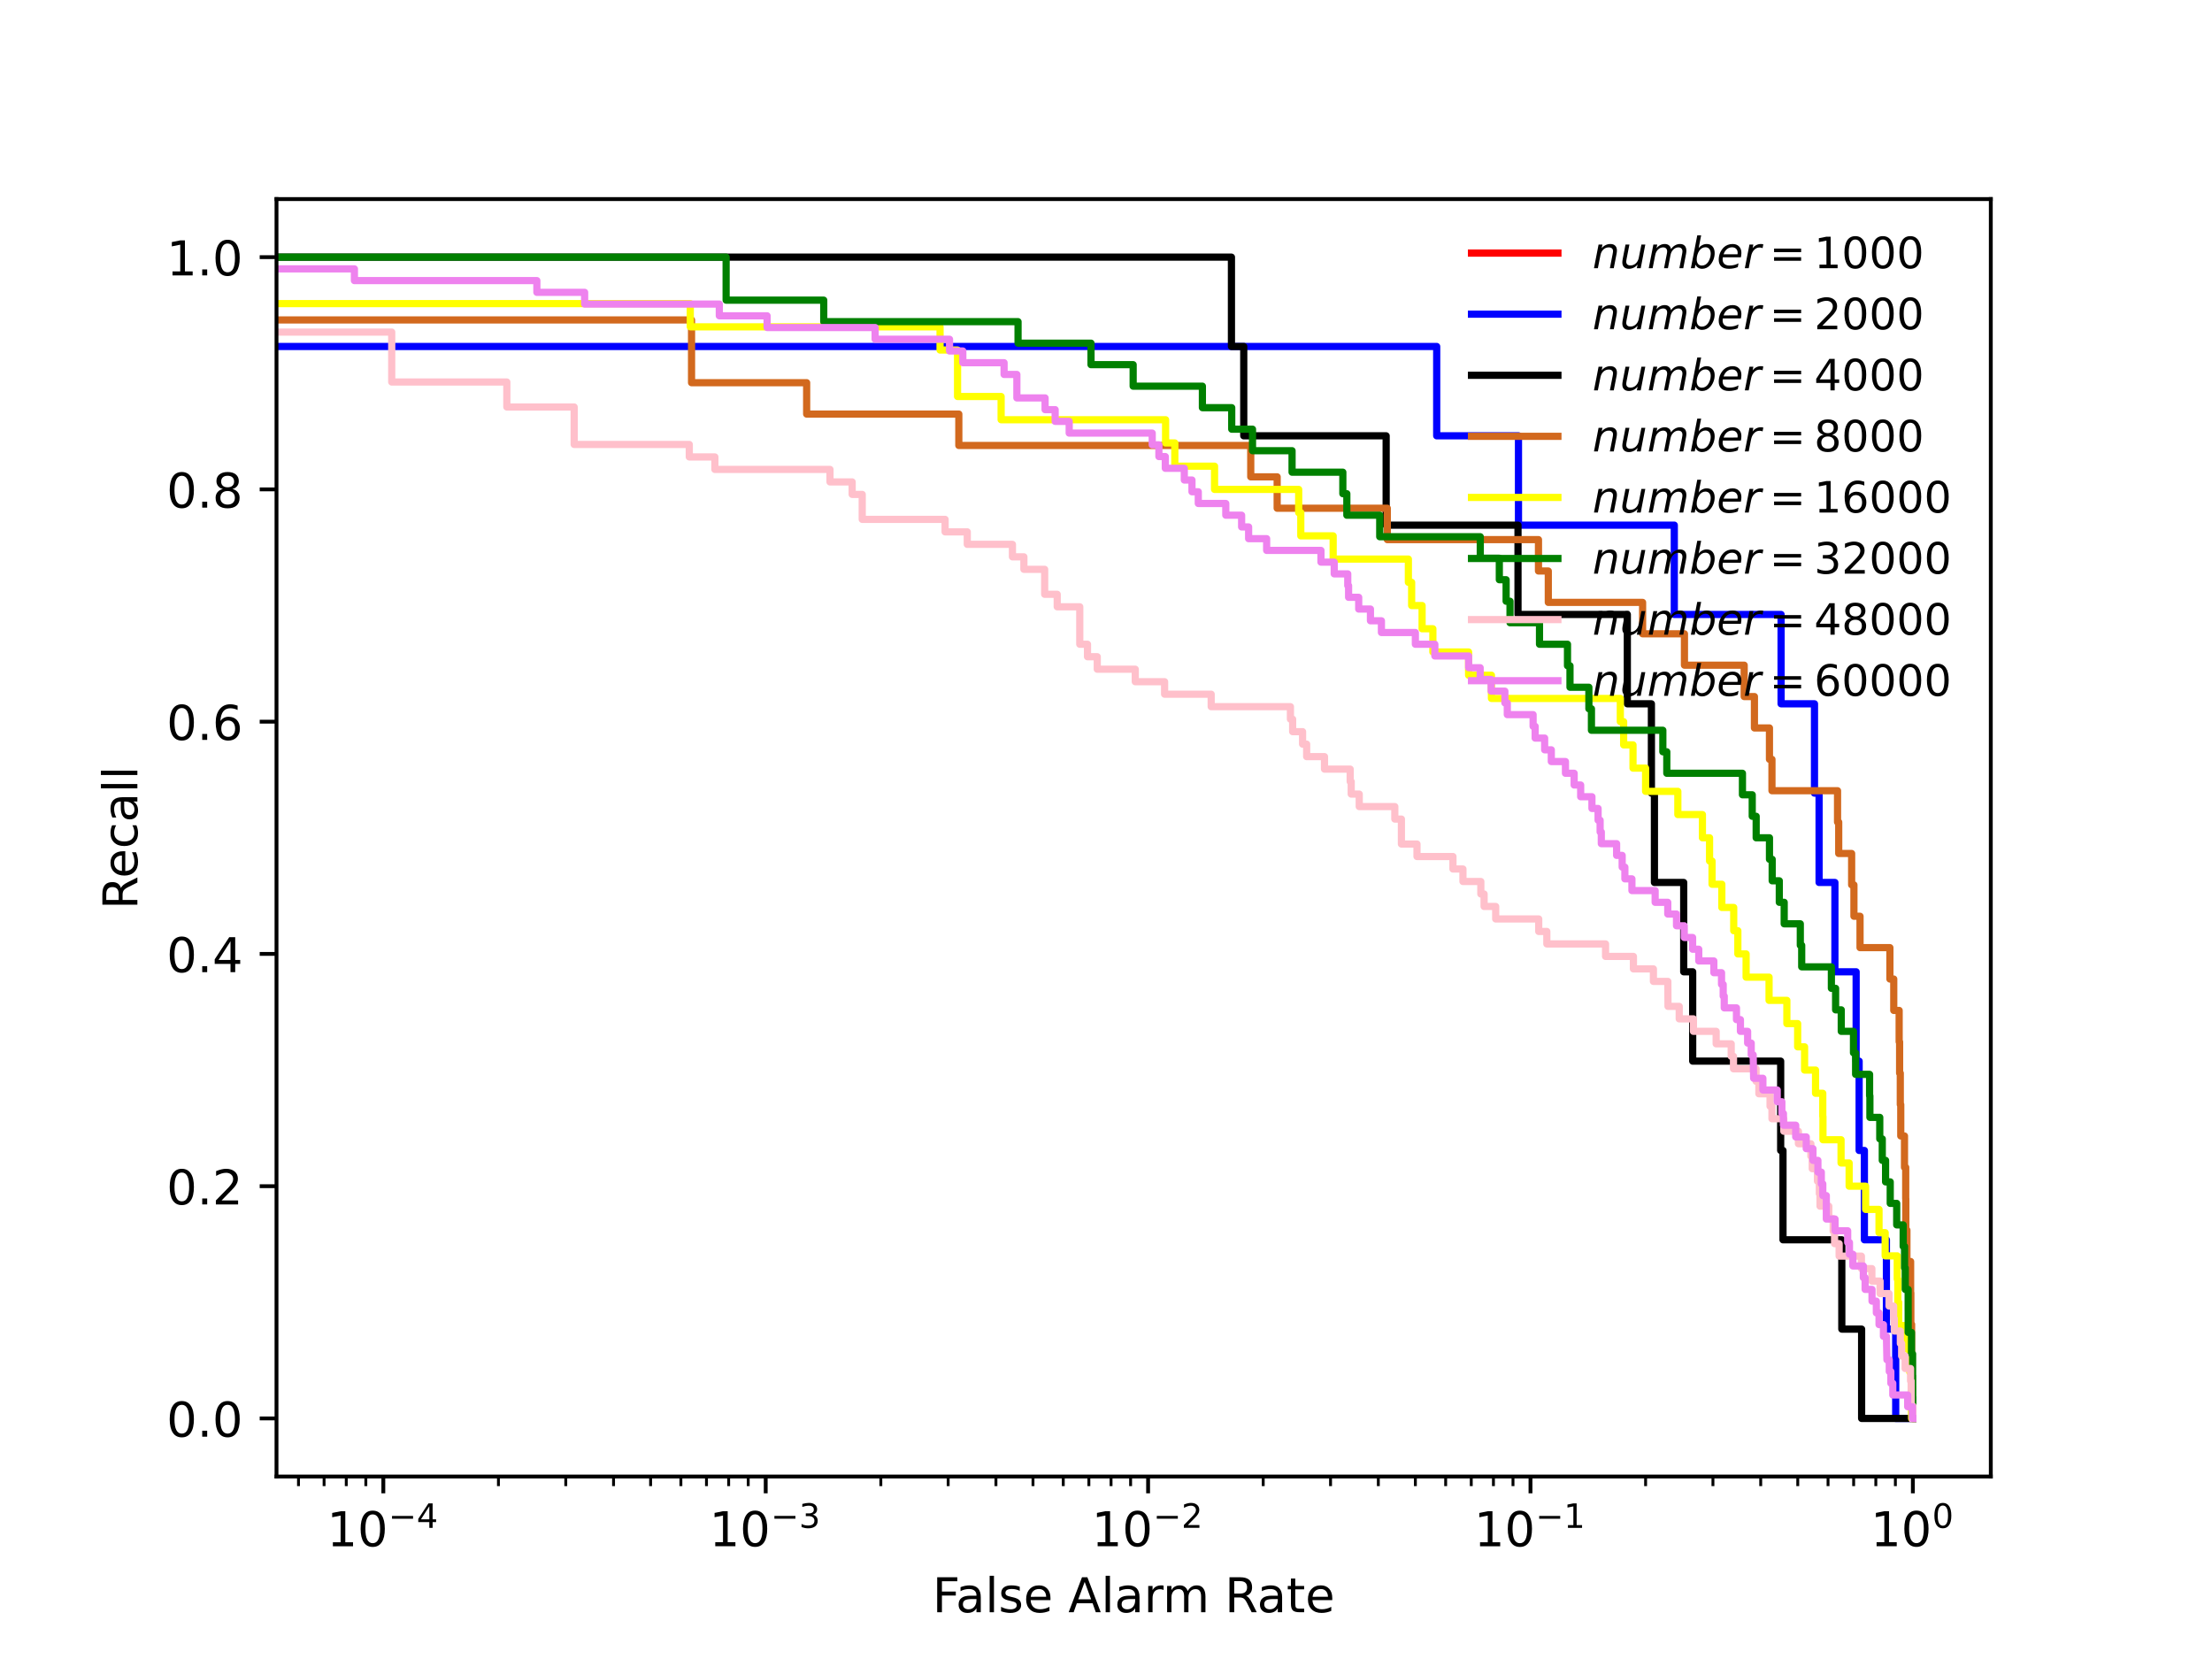 <?xml version="1.0" encoding="utf-8" standalone="no"?>
<!DOCTYPE svg PUBLIC "-//W3C//DTD SVG 1.1//EN"
  "http://www.w3.org/Graphics/SVG/1.1/DTD/svg11.dtd">
<!-- Created with matplotlib (https://matplotlib.org/) -->
<svg height="345.6pt" version="1.1" viewBox="0 0 460.8 345.6" width="460.8pt" xmlns="http://www.w3.org/2000/svg" xmlns:xlink="http://www.w3.org/1999/xlink">
 <defs>
  <style type="text/css">*{stroke-linecap:butt;stroke-linejoin:round;}</style>
 </defs>
 <g id="figure_1">
  <g id="patch_1">
   <path d="M 0 345.6 
L 460.8 345.6 
L 460.8 0 
L 0 0 
z
" style="fill:#ffffff;"/>
  </g>
  <g id="axes_1">
   <g id="patch_2">
    <path d="M 57.6 307.584 
L 414.72 307.584 
L 414.72 41.472 
L 57.6 41.472 
z
" style="fill:#ffffff;"/>
   </g>
   <g id="matplotlib.axis_1">
    <g id="xtick_1">
     <g id="line2d_1">
      <defs>
       <path d="M 0 0 
L 0 3.5 
" id="m443e8b58fa" style="stroke:#000000;stroke-width:0.8;"/>
      </defs>
      <g>
       <use style="stroke:#000000;stroke-width:0.8;" x="79.854" xlink:href="#m443e8b58fa" y="307.584"/>
      </g>
     </g>
     <g id="text_1">
      <!-- $\mathdefault{10^{-4}}$ -->
      <g transform="translate(68.104 322.182)scale(0.1 -0.1)">
       <defs>
        <path d="M 12.406 8.297 
L 28.516 8.297 
L 28.516 63.922 
L 10.984 60.406 
L 10.984 69.391 
L 28.422 72.906 
L 38.281 72.906 
L 38.281 8.297 
L 54.391 8.297 
L 54.391 0 
L 12.406 0 
z
" id="DejaVuSans-49"/>
        <path d="M 31.781 66.406 
Q 24.172 66.406 20.328 58.906 
Q 16.5 51.422 16.5 36.375 
Q 16.5 21.391 20.328 13.891 
Q 24.172 6.391 31.781 6.391 
Q 39.453 6.391 43.281 13.891 
Q 47.125 21.391 47.125 36.375 
Q 47.125 51.422 43.281 58.906 
Q 39.453 66.406 31.781 66.406 
z
M 31.781 74.219 
Q 44.047 74.219 50.516 64.516 
Q 56.984 54.828 56.984 36.375 
Q 56.984 17.969 50.516 8.266 
Q 44.047 -1.422 31.781 -1.422 
Q 19.531 -1.422 13.062 8.266 
Q 6.594 17.969 6.594 36.375 
Q 6.594 54.828 13.062 64.516 
Q 19.531 74.219 31.781 74.219 
z
" id="DejaVuSans-48"/>
        <path d="M 10.594 35.5 
L 73.188 35.5 
L 73.188 27.203 
L 10.594 27.203 
z
" id="DejaVuSans-8722"/>
        <path d="M 37.797 64.312 
L 12.891 25.391 
L 37.797 25.391 
z
M 35.203 72.906 
L 47.609 72.906 
L 47.609 25.391 
L 58.016 25.391 
L 58.016 17.188 
L 47.609 17.188 
L 47.609 0 
L 37.797 0 
L 37.797 17.188 
L 4.891 17.188 
L 4.891 26.703 
z
" id="DejaVuSans-52"/>
       </defs>
       <use transform="translate(0 0.684)" xlink:href="#DejaVuSans-49"/>
       <use transform="translate(63.623 0.684)" xlink:href="#DejaVuSans-48"/>
       <use transform="translate(128.203 38.966)scale(0.7)" xlink:href="#DejaVuSans-8722"/>
       <use transform="translate(186.855 38.966)scale(0.7)" xlink:href="#DejaVuSans-52"/>
      </g>
     </g>
    </g>
    <g id="xtick_2">
     <g id="line2d_2">
      <g>
       <use style="stroke:#000000;stroke-width:0.8;" x="159.512" xlink:href="#m443e8b58fa" y="307.584"/>
      </g>
     </g>
     <g id="text_2">
      <!-- $\mathdefault{10^{-3}}$ -->
      <g transform="translate(147.762 322.182)scale(0.1 -0.1)">
       <defs>
        <path d="M 40.578 39.312 
Q 47.656 37.797 51.625 33 
Q 55.609 28.219 55.609 21.188 
Q 55.609 10.406 48.188 4.484 
Q 40.766 -1.422 27.094 -1.422 
Q 22.516 -1.422 17.656 -0.516 
Q 12.797 0.391 7.625 2.203 
L 7.625 11.719 
Q 11.719 9.328 16.594 8.109 
Q 21.484 6.891 26.812 6.891 
Q 36.078 6.891 40.938 10.547 
Q 45.797 14.203 45.797 21.188 
Q 45.797 27.641 41.281 31.266 
Q 36.766 34.906 28.719 34.906 
L 20.219 34.906 
L 20.219 43.016 
L 29.109 43.016 
Q 36.375 43.016 40.234 45.922 
Q 44.094 48.828 44.094 54.297 
Q 44.094 59.906 40.109 62.906 
Q 36.141 65.922 28.719 65.922 
Q 24.656 65.922 20.016 65.031 
Q 15.375 64.156 9.812 62.312 
L 9.812 71.094 
Q 15.438 72.656 20.344 73.438 
Q 25.25 74.219 29.594 74.219 
Q 40.828 74.219 47.359 69.109 
Q 53.906 64.016 53.906 55.328 
Q 53.906 49.266 50.438 45.094 
Q 46.969 40.922 40.578 39.312 
z
" id="DejaVuSans-51"/>
       </defs>
       <use transform="translate(0 0.766)" xlink:href="#DejaVuSans-49"/>
       <use transform="translate(63.623 0.766)" xlink:href="#DejaVuSans-48"/>
       <use transform="translate(128.203 39.047)scale(0.7)" xlink:href="#DejaVuSans-8722"/>
       <use transform="translate(186.855 39.047)scale(0.7)" xlink:href="#DejaVuSans-51"/>
      </g>
     </g>
    </g>
    <g id="xtick_3">
     <g id="line2d_3">
      <g>
       <use style="stroke:#000000;stroke-width:0.8;" x="239.17" xlink:href="#m443e8b58fa" y="307.584"/>
      </g>
     </g>
     <g id="text_3">
      <!-- $\mathdefault{10^{-2}}$ -->
      <g transform="translate(227.42 322.182)scale(0.1 -0.1)">
       <defs>
        <path d="M 19.188 8.297 
L 53.609 8.297 
L 53.609 0 
L 7.328 0 
L 7.328 8.297 
Q 12.938 14.109 22.625 23.891 
Q 32.328 33.688 34.812 36.531 
Q 39.547 41.844 41.422 45.531 
Q 43.312 49.219 43.312 52.781 
Q 43.312 58.594 39.234 62.25 
Q 35.156 65.922 28.609 65.922 
Q 23.969 65.922 18.812 64.312 
Q 13.672 62.703 7.812 59.422 
L 7.812 69.391 
Q 13.766 71.781 18.938 73 
Q 24.125 74.219 28.422 74.219 
Q 39.75 74.219 46.484 68.547 
Q 53.219 62.891 53.219 53.422 
Q 53.219 48.922 51.531 44.891 
Q 49.859 40.875 45.406 35.406 
Q 44.188 33.984 37.641 27.219 
Q 31.109 20.453 19.188 8.297 
z
" id="DejaVuSans-50"/>
       </defs>
       <use transform="translate(0 0.766)" xlink:href="#DejaVuSans-49"/>
       <use transform="translate(63.623 0.766)" xlink:href="#DejaVuSans-48"/>
       <use transform="translate(128.203 39.047)scale(0.7)" xlink:href="#DejaVuSans-8722"/>
       <use transform="translate(186.855 39.047)scale(0.7)" xlink:href="#DejaVuSans-50"/>
      </g>
     </g>
    </g>
    <g id="xtick_4">
     <g id="line2d_4">
      <g>
       <use style="stroke:#000000;stroke-width:0.8;" x="318.829" xlink:href="#m443e8b58fa" y="307.584"/>
      </g>
     </g>
     <g id="text_4">
      <!-- $\mathdefault{10^{-1}}$ -->
      <g transform="translate(307.079 322.182)scale(0.1 -0.1)">
       <use transform="translate(0 0.684)" xlink:href="#DejaVuSans-49"/>
       <use transform="translate(63.623 0.684)" xlink:href="#DejaVuSans-48"/>
       <use transform="translate(128.203 38.966)scale(0.7)" xlink:href="#DejaVuSans-8722"/>
       <use transform="translate(186.855 38.966)scale(0.7)" xlink:href="#DejaVuSans-49"/>
      </g>
     </g>
    </g>
    <g id="xtick_5">
     <g id="line2d_5">
      <g>
       <use style="stroke:#000000;stroke-width:0.8;" x="398.487" xlink:href="#m443e8b58fa" y="307.584"/>
      </g>
     </g>
     <g id="text_5">
      <!-- $\mathdefault{10^{0}}$ -->
      <g transform="translate(389.687 322.182)scale(0.1 -0.1)">
       <use transform="translate(0 0.766)" xlink:href="#DejaVuSans-49"/>
       <use transform="translate(63.623 0.766)" xlink:href="#DejaVuSans-48"/>
       <use transform="translate(128.203 39.047)scale(0.7)" xlink:href="#DejaVuSans-48"/>
      </g>
     </g>
    </g>
    <g id="xtick_6">
     <g id="line2d_6">
      <defs>
       <path d="M 0 0 
L 0 2 
" id="m8a4155f240" style="stroke:#000000;stroke-width:0.6;"/>
      </defs>
      <g>
       <use style="stroke:#000000;stroke-width:0.6;" x="62.181" xlink:href="#m8a4155f240" y="307.584"/>
      </g>
     </g>
    </g>
    <g id="xtick_7">
     <g id="line2d_7">
      <g>
       <use style="stroke:#000000;stroke-width:0.6;" x="67.514" xlink:href="#m8a4155f240" y="307.584"/>
      </g>
     </g>
    </g>
    <g id="xtick_8">
     <g id="line2d_8">
      <g>
       <use style="stroke:#000000;stroke-width:0.6;" x="72.134" xlink:href="#m8a4155f240" y="307.584"/>
      </g>
     </g>
    </g>
    <g id="xtick_9">
     <g id="line2d_9">
      <g>
       <use style="stroke:#000000;stroke-width:0.6;" x="76.209" xlink:href="#m8a4155f240" y="307.584"/>
      </g>
     </g>
    </g>
    <g id="xtick_10">
     <g id="line2d_10">
      <g>
       <use style="stroke:#000000;stroke-width:0.6;" x="103.833" xlink:href="#m8a4155f240" y="307.584"/>
      </g>
     </g>
    </g>
    <g id="xtick_11">
     <g id="line2d_11">
      <g>
       <use style="stroke:#000000;stroke-width:0.6;" x="117.86" xlink:href="#m8a4155f240" y="307.584"/>
      </g>
     </g>
    </g>
    <g id="xtick_12">
     <g id="line2d_12">
      <g>
       <use style="stroke:#000000;stroke-width:0.6;" x="127.813" xlink:href="#m8a4155f240" y="307.584"/>
      </g>
     </g>
    </g>
    <g id="xtick_13">
     <g id="line2d_13">
      <g>
       <use style="stroke:#000000;stroke-width:0.6;" x="135.532" xlink:href="#m8a4155f240" y="307.584"/>
      </g>
     </g>
    </g>
    <g id="xtick_14">
     <g id="line2d_14">
      <g>
       <use style="stroke:#000000;stroke-width:0.6;" x="141.84" xlink:href="#m8a4155f240" y="307.584"/>
      </g>
     </g>
    </g>
    <g id="xtick_15">
     <g id="line2d_15">
      <g>
       <use style="stroke:#000000;stroke-width:0.6;" x="147.173" xlink:href="#m8a4155f240" y="307.584"/>
      </g>
     </g>
    </g>
    <g id="xtick_16">
     <g id="line2d_16">
      <g>
       <use style="stroke:#000000;stroke-width:0.6;" x="151.792" xlink:href="#m8a4155f240" y="307.584"/>
      </g>
     </g>
    </g>
    <g id="xtick_17">
     <g id="line2d_17">
      <g>
       <use style="stroke:#000000;stroke-width:0.6;" x="155.867" xlink:href="#m8a4155f240" y="307.584"/>
      </g>
     </g>
    </g>
    <g id="xtick_18">
     <g id="line2d_18">
      <g>
       <use style="stroke:#000000;stroke-width:0.6;" x="183.492" xlink:href="#m8a4155f240" y="307.584"/>
      </g>
     </g>
    </g>
    <g id="xtick_19">
     <g id="line2d_19">
      <g>
       <use style="stroke:#000000;stroke-width:0.6;" x="197.519" xlink:href="#m8a4155f240" y="307.584"/>
      </g>
     </g>
    </g>
    <g id="xtick_20">
     <g id="line2d_20">
      <g>
       <use style="stroke:#000000;stroke-width:0.6;" x="207.471" xlink:href="#m8a4155f240" y="307.584"/>
      </g>
     </g>
    </g>
    <g id="xtick_21">
     <g id="line2d_21">
      <g>
       <use style="stroke:#000000;stroke-width:0.6;" x="215.191" xlink:href="#m8a4155f240" y="307.584"/>
      </g>
     </g>
    </g>
    <g id="xtick_22">
     <g id="line2d_22">
      <g>
       <use style="stroke:#000000;stroke-width:0.6;" x="221.498" xlink:href="#m8a4155f240" y="307.584"/>
      </g>
     </g>
    </g>
    <g id="xtick_23">
     <g id="line2d_23">
      <g>
       <use style="stroke:#000000;stroke-width:0.6;" x="226.831" xlink:href="#m8a4155f240" y="307.584"/>
      </g>
     </g>
    </g>
    <g id="xtick_24">
     <g id="line2d_24">
      <g>
       <use style="stroke:#000000;stroke-width:0.6;" x="231.451" xlink:href="#m8a4155f240" y="307.584"/>
      </g>
     </g>
    </g>
    <g id="xtick_25">
     <g id="line2d_25">
      <g>
       <use style="stroke:#000000;stroke-width:0.6;" x="235.525" xlink:href="#m8a4155f240" y="307.584"/>
      </g>
     </g>
    </g>
    <g id="xtick_26">
     <g id="line2d_26">
      <g>
       <use style="stroke:#000000;stroke-width:0.6;" x="263.15" xlink:href="#m8a4155f240" y="307.584"/>
      </g>
     </g>
    </g>
    <g id="xtick_27">
     <g id="line2d_27">
      <g>
       <use style="stroke:#000000;stroke-width:0.6;" x="277.177" xlink:href="#m8a4155f240" y="307.584"/>
      </g>
     </g>
    </g>
    <g id="xtick_28">
     <g id="line2d_28">
      <g>
       <use style="stroke:#000000;stroke-width:0.6;" x="287.13" xlink:href="#m8a4155f240" y="307.584"/>
      </g>
     </g>
    </g>
    <g id="xtick_29">
     <g id="line2d_29">
      <g>
       <use style="stroke:#000000;stroke-width:0.6;" x="294.849" xlink:href="#m8a4155f240" y="307.584"/>
      </g>
     </g>
    </g>
    <g id="xtick_30">
     <g id="line2d_30">
      <g>
       <use style="stroke:#000000;stroke-width:0.6;" x="301.157" xlink:href="#m8a4155f240" y="307.584"/>
      </g>
     </g>
    </g>
    <g id="xtick_31">
     <g id="line2d_31">
      <g>
       <use style="stroke:#000000;stroke-width:0.6;" x="306.49" xlink:href="#m8a4155f240" y="307.584"/>
      </g>
     </g>
    </g>
    <g id="xtick_32">
     <g id="line2d_32">
      <g>
       <use style="stroke:#000000;stroke-width:0.6;" x="311.109" xlink:href="#m8a4155f240" y="307.584"/>
      </g>
     </g>
    </g>
    <g id="xtick_33">
     <g id="line2d_33">
      <g>
       <use style="stroke:#000000;stroke-width:0.6;" x="315.184" xlink:href="#m8a4155f240" y="307.584"/>
      </g>
     </g>
    </g>
    <g id="xtick_34">
     <g id="line2d_34">
      <g>
       <use style="stroke:#000000;stroke-width:0.6;" x="342.808" xlink:href="#m8a4155f240" y="307.584"/>
      </g>
     </g>
    </g>
    <g id="xtick_35">
     <g id="line2d_35">
      <g>
       <use style="stroke:#000000;stroke-width:0.6;" x="356.836" xlink:href="#m8a4155f240" y="307.584"/>
      </g>
     </g>
    </g>
    <g id="xtick_36">
     <g id="line2d_36">
      <g>
       <use style="stroke:#000000;stroke-width:0.6;" x="366.788" xlink:href="#m8a4155f240" y="307.584"/>
      </g>
     </g>
    </g>
    <g id="xtick_37">
     <g id="line2d_37">
      <g>
       <use style="stroke:#000000;stroke-width:0.6;" x="374.508" xlink:href="#m8a4155f240" y="307.584"/>
      </g>
     </g>
    </g>
    <g id="xtick_38">
     <g id="line2d_38">
      <g>
       <use style="stroke:#000000;stroke-width:0.6;" x="380.815" xlink:href="#m8a4155f240" y="307.584"/>
      </g>
     </g>
    </g>
    <g id="xtick_39">
     <g id="line2d_39">
      <g>
       <use style="stroke:#000000;stroke-width:0.6;" x="386.148" xlink:href="#m8a4155f240" y="307.584"/>
      </g>
     </g>
    </g>
    <g id="xtick_40">
     <g id="line2d_40">
      <g>
       <use style="stroke:#000000;stroke-width:0.6;" x="390.768" xlink:href="#m8a4155f240" y="307.584"/>
      </g>
     </g>
    </g>
    <g id="xtick_41">
     <g id="line2d_41">
      <g>
       <use style="stroke:#000000;stroke-width:0.6;" x="394.842" xlink:href="#m8a4155f240" y="307.584"/>
      </g>
     </g>
    </g>
    <g id="text_6">
     <!-- False Alarm Rate -->
     <g transform="translate(194.254 335.861)scale(0.1 -0.1)">
      <defs>
       <path d="M 9.812 72.906 
L 51.703 72.906 
L 51.703 64.594 
L 19.672 64.594 
L 19.672 43.109 
L 48.578 43.109 
L 48.578 34.812 
L 19.672 34.812 
L 19.672 0 
L 9.812 0 
z
" id="DejaVuSans-70"/>
       <path d="M 34.281 27.484 
Q 23.391 27.484 19.188 25 
Q 14.984 22.516 14.984 16.5 
Q 14.984 11.719 18.141 8.906 
Q 21.297 6.109 26.703 6.109 
Q 34.188 6.109 38.703 11.406 
Q 43.219 16.703 43.219 25.484 
L 43.219 27.484 
z
M 52.203 31.203 
L 52.203 0 
L 43.219 0 
L 43.219 8.297 
Q 40.141 3.328 35.547 0.953 
Q 30.953 -1.422 24.312 -1.422 
Q 15.922 -1.422 10.953 3.297 
Q 6 8.016 6 15.922 
Q 6 25.141 12.172 29.828 
Q 18.359 34.516 30.609 34.516 
L 43.219 34.516 
L 43.219 35.406 
Q 43.219 41.609 39.141 45 
Q 35.062 48.391 27.688 48.391 
Q 23 48.391 18.547 47.266 
Q 14.109 46.141 10.016 43.891 
L 10.016 52.203 
Q 14.938 54.109 19.578 55.047 
Q 24.219 56 28.609 56 
Q 40.484 56 46.344 49.844 
Q 52.203 43.703 52.203 31.203 
z
" id="DejaVuSans-97"/>
       <path d="M 9.422 75.984 
L 18.406 75.984 
L 18.406 0 
L 9.422 0 
z
" id="DejaVuSans-108"/>
       <path d="M 44.281 53.078 
L 44.281 44.578 
Q 40.484 46.531 36.375 47.5 
Q 32.281 48.484 27.875 48.484 
Q 21.188 48.484 17.844 46.438 
Q 14.5 44.391 14.5 40.281 
Q 14.5 37.156 16.891 35.375 
Q 19.281 33.594 26.516 31.984 
L 29.594 31.297 
Q 39.156 29.25 43.188 25.516 
Q 47.219 21.781 47.219 15.094 
Q 47.219 7.469 41.188 3.016 
Q 35.156 -1.422 24.609 -1.422 
Q 20.219 -1.422 15.453 -0.562 
Q 10.688 0.297 5.422 2 
L 5.422 11.281 
Q 10.406 8.688 15.234 7.391 
Q 20.062 6.109 24.812 6.109 
Q 31.156 6.109 34.562 8.281 
Q 37.984 10.453 37.984 14.406 
Q 37.984 18.062 35.516 20.016 
Q 33.062 21.969 24.703 23.781 
L 21.578 24.516 
Q 13.234 26.266 9.516 29.906 
Q 5.812 33.547 5.812 39.891 
Q 5.812 47.609 11.281 51.797 
Q 16.75 56 26.812 56 
Q 31.781 56 36.172 55.266 
Q 40.578 54.547 44.281 53.078 
z
" id="DejaVuSans-115"/>
       <path d="M 56.203 29.594 
L 56.203 25.203 
L 14.891 25.203 
Q 15.484 15.922 20.484 11.062 
Q 25.484 6.203 34.422 6.203 
Q 39.594 6.203 44.453 7.469 
Q 49.312 8.734 54.109 11.281 
L 54.109 2.781 
Q 49.266 0.734 44.188 -0.344 
Q 39.109 -1.422 33.891 -1.422 
Q 20.797 -1.422 13.156 6.188 
Q 5.516 13.812 5.516 26.812 
Q 5.516 40.234 12.766 48.109 
Q 20.016 56 32.328 56 
Q 43.359 56 49.781 48.891 
Q 56.203 41.797 56.203 29.594 
z
M 47.219 32.234 
Q 47.125 39.594 43.094 43.984 
Q 39.062 48.391 32.422 48.391 
Q 24.906 48.391 20.391 44.141 
Q 15.875 39.891 15.188 32.172 
z
" id="DejaVuSans-101"/>
       <path id="DejaVuSans-32"/>
       <path d="M 34.188 63.188 
L 20.797 26.906 
L 47.609 26.906 
z
M 28.609 72.906 
L 39.797 72.906 
L 67.578 0 
L 57.328 0 
L 50.688 18.703 
L 17.828 18.703 
L 11.188 0 
L 0.781 0 
z
" id="DejaVuSans-65"/>
       <path d="M 41.109 46.297 
Q 39.594 47.172 37.812 47.578 
Q 36.031 48 33.891 48 
Q 26.266 48 22.188 43.047 
Q 18.109 38.094 18.109 28.812 
L 18.109 0 
L 9.078 0 
L 9.078 54.688 
L 18.109 54.688 
L 18.109 46.188 
Q 20.953 51.172 25.484 53.578 
Q 30.031 56 36.531 56 
Q 37.453 56 38.578 55.875 
Q 39.703 55.766 41.062 55.516 
z
" id="DejaVuSans-114"/>
       <path d="M 52 44.188 
Q 55.375 50.25 60.062 53.125 
Q 64.75 56 71.094 56 
Q 79.641 56 84.281 50.016 
Q 88.922 44.047 88.922 33.016 
L 88.922 0 
L 79.891 0 
L 79.891 32.719 
Q 79.891 40.578 77.094 44.375 
Q 74.312 48.188 68.609 48.188 
Q 61.625 48.188 57.562 43.547 
Q 53.516 38.922 53.516 30.906 
L 53.516 0 
L 44.484 0 
L 44.484 32.719 
Q 44.484 40.625 41.703 44.406 
Q 38.922 48.188 33.109 48.188 
Q 26.219 48.188 22.156 43.531 
Q 18.109 38.875 18.109 30.906 
L 18.109 0 
L 9.078 0 
L 9.078 54.688 
L 18.109 54.688 
L 18.109 46.188 
Q 21.188 51.219 25.484 53.609 
Q 29.781 56 35.688 56 
Q 41.656 56 45.828 52.969 
Q 50 49.953 52 44.188 
z
" id="DejaVuSans-109"/>
       <path d="M 44.391 34.188 
Q 47.562 33.109 50.562 29.594 
Q 53.562 26.078 56.594 19.922 
L 66.609 0 
L 56 0 
L 46.688 18.703 
Q 43.062 26.031 39.672 28.422 
Q 36.281 30.812 30.422 30.812 
L 19.672 30.812 
L 19.672 0 
L 9.812 0 
L 9.812 72.906 
L 32.078 72.906 
Q 44.578 72.906 50.734 67.672 
Q 56.891 62.453 56.891 51.906 
Q 56.891 45.016 53.688 40.469 
Q 50.484 35.938 44.391 34.188 
z
M 19.672 64.797 
L 19.672 38.922 
L 32.078 38.922 
Q 39.203 38.922 42.844 42.219 
Q 46.484 45.516 46.484 51.906 
Q 46.484 58.297 42.844 61.547 
Q 39.203 64.797 32.078 64.797 
z
" id="DejaVuSans-82"/>
       <path d="M 18.312 70.219 
L 18.312 54.688 
L 36.812 54.688 
L 36.812 47.703 
L 18.312 47.703 
L 18.312 18.016 
Q 18.312 11.328 20.141 9.422 
Q 21.969 7.516 27.594 7.516 
L 36.812 7.516 
L 36.812 0 
L 27.594 0 
Q 17.188 0 13.234 3.875 
Q 9.281 7.766 9.281 18.016 
L 9.281 47.703 
L 2.688 47.703 
L 2.688 54.688 
L 9.281 54.688 
L 9.281 70.219 
z
" id="DejaVuSans-116"/>
      </defs>
      <use xlink:href="#DejaVuSans-70"/>
      <use x="48.395" xlink:href="#DejaVuSans-97"/>
      <use x="109.674" xlink:href="#DejaVuSans-108"/>
      <use x="137.457" xlink:href="#DejaVuSans-115"/>
      <use x="189.557" xlink:href="#DejaVuSans-101"/>
      <use x="251.08" xlink:href="#DejaVuSans-32"/>
      <use x="282.867" xlink:href="#DejaVuSans-65"/>
      <use x="351.275" xlink:href="#DejaVuSans-108"/>
      <use x="379.059" xlink:href="#DejaVuSans-97"/>
      <use x="440.338" xlink:href="#DejaVuSans-114"/>
      <use x="479.701" xlink:href="#DejaVuSans-109"/>
      <use x="577.113" xlink:href="#DejaVuSans-32"/>
      <use x="608.9" xlink:href="#DejaVuSans-82"/>
      <use x="676.133" xlink:href="#DejaVuSans-97"/>
      <use x="737.412" xlink:href="#DejaVuSans-116"/>
      <use x="776.621" xlink:href="#DejaVuSans-101"/>
     </g>
    </g>
   </g>
   <g id="matplotlib.axis_2">
    <g id="ytick_1">
     <g id="line2d_42">
      <defs>
       <path d="M 0 0 
L -3.5 0 
" id="m773b3a9722" style="stroke:#000000;stroke-width:0.8;"/>
      </defs>
      <g>
       <use style="stroke:#000000;stroke-width:0.8;" x="57.6" xlink:href="#m773b3a9722" y="295.488"/>
      </g>
     </g>
     <g id="text_7">
      <!-- 0.0 -->
      <g transform="translate(34.697 299.287)scale(0.1 -0.1)">
       <defs>
        <path d="M 10.688 12.406 
L 21 12.406 
L 21 0 
L 10.688 0 
z
" id="DejaVuSans-46"/>
       </defs>
       <use xlink:href="#DejaVuSans-48"/>
       <use x="63.623" xlink:href="#DejaVuSans-46"/>
       <use x="95.41" xlink:href="#DejaVuSans-48"/>
      </g>
     </g>
    </g>
    <g id="ytick_2">
     <g id="line2d_43">
      <g>
       <use style="stroke:#000000;stroke-width:0.8;" x="57.6" xlink:href="#m773b3a9722" y="247.104"/>
      </g>
     </g>
     <g id="text_8">
      <!-- 0.2 -->
      <g transform="translate(34.697 250.903)scale(0.1 -0.1)">
       <use xlink:href="#DejaVuSans-48"/>
       <use x="63.623" xlink:href="#DejaVuSans-46"/>
       <use x="95.41" xlink:href="#DejaVuSans-50"/>
      </g>
     </g>
    </g>
    <g id="ytick_3">
     <g id="line2d_44">
      <g>
       <use style="stroke:#000000;stroke-width:0.8;" x="57.6" xlink:href="#m773b3a9722" y="198.72"/>
      </g>
     </g>
     <g id="text_9">
      <!-- 0.4 -->
      <g transform="translate(34.697 202.519)scale(0.1 -0.1)">
       <use xlink:href="#DejaVuSans-48"/>
       <use x="63.623" xlink:href="#DejaVuSans-46"/>
       <use x="95.41" xlink:href="#DejaVuSans-52"/>
      </g>
     </g>
    </g>
    <g id="ytick_4">
     <g id="line2d_45">
      <g>
       <use style="stroke:#000000;stroke-width:0.8;" x="57.6" xlink:href="#m773b3a9722" y="150.336"/>
      </g>
     </g>
     <g id="text_10">
      <!-- 0.6 -->
      <g transform="translate(34.697 154.135)scale(0.1 -0.1)">
       <defs>
        <path d="M 33.016 40.375 
Q 26.375 40.375 22.484 35.828 
Q 18.609 31.297 18.609 23.391 
Q 18.609 15.531 22.484 10.953 
Q 26.375 6.391 33.016 6.391 
Q 39.656 6.391 43.531 10.953 
Q 47.406 15.531 47.406 23.391 
Q 47.406 31.297 43.531 35.828 
Q 39.656 40.375 33.016 40.375 
z
M 52.594 71.297 
L 52.594 62.312 
Q 48.875 64.062 45.094 64.984 
Q 41.312 65.922 37.594 65.922 
Q 27.828 65.922 22.672 59.328 
Q 17.531 52.734 16.797 39.406 
Q 19.672 43.656 24.016 45.922 
Q 28.375 48.188 33.594 48.188 
Q 44.578 48.188 50.953 41.516 
Q 57.328 34.859 57.328 23.391 
Q 57.328 12.156 50.688 5.359 
Q 44.047 -1.422 33.016 -1.422 
Q 20.359 -1.422 13.672 8.266 
Q 6.984 17.969 6.984 36.375 
Q 6.984 53.656 15.188 63.938 
Q 23.391 74.219 37.203 74.219 
Q 40.922 74.219 44.703 73.484 
Q 48.484 72.75 52.594 71.297 
z
" id="DejaVuSans-54"/>
       </defs>
       <use xlink:href="#DejaVuSans-48"/>
       <use x="63.623" xlink:href="#DejaVuSans-46"/>
       <use x="95.41" xlink:href="#DejaVuSans-54"/>
      </g>
     </g>
    </g>
    <g id="ytick_5">
     <g id="line2d_46">
      <g>
       <use style="stroke:#000000;stroke-width:0.8;" x="57.6" xlink:href="#m773b3a9722" y="101.952"/>
      </g>
     </g>
     <g id="text_11">
      <!-- 0.8 -->
      <g transform="translate(34.697 105.751)scale(0.1 -0.1)">
       <defs>
        <path d="M 31.781 34.625 
Q 24.75 34.625 20.719 30.859 
Q 16.703 27.094 16.703 20.516 
Q 16.703 13.922 20.719 10.156 
Q 24.75 6.391 31.781 6.391 
Q 38.812 6.391 42.859 10.172 
Q 46.922 13.969 46.922 20.516 
Q 46.922 27.094 42.891 30.859 
Q 38.875 34.625 31.781 34.625 
z
M 21.922 38.812 
Q 15.578 40.375 12.031 44.719 
Q 8.5 49.078 8.5 55.328 
Q 8.5 64.062 14.719 69.141 
Q 20.953 74.219 31.781 74.219 
Q 42.672 74.219 48.875 69.141 
Q 55.078 64.062 55.078 55.328 
Q 55.078 49.078 51.531 44.719 
Q 48 40.375 41.703 38.812 
Q 48.828 37.156 52.797 32.312 
Q 56.781 27.484 56.781 20.516 
Q 56.781 9.906 50.312 4.234 
Q 43.844 -1.422 31.781 -1.422 
Q 19.734 -1.422 13.25 4.234 
Q 6.781 9.906 6.781 20.516 
Q 6.781 27.484 10.781 32.312 
Q 14.797 37.156 21.922 38.812 
z
M 18.312 54.391 
Q 18.312 48.734 21.844 45.562 
Q 25.391 42.391 31.781 42.391 
Q 38.141 42.391 41.719 45.562 
Q 45.312 48.734 45.312 54.391 
Q 45.312 60.062 41.719 63.234 
Q 38.141 66.406 31.781 66.406 
Q 25.391 66.406 21.844 63.234 
Q 18.312 60.062 18.312 54.391 
z
" id="DejaVuSans-56"/>
       </defs>
       <use xlink:href="#DejaVuSans-48"/>
       <use x="63.623" xlink:href="#DejaVuSans-46"/>
       <use x="95.41" xlink:href="#DejaVuSans-56"/>
      </g>
     </g>
    </g>
    <g id="ytick_6">
     <g id="line2d_47">
      <g>
       <use style="stroke:#000000;stroke-width:0.8;" x="57.6" xlink:href="#m773b3a9722" y="53.568"/>
      </g>
     </g>
     <g id="text_12">
      <!-- 1.0 -->
      <g transform="translate(34.697 57.367)scale(0.1 -0.1)">
       <use xlink:href="#DejaVuSans-49"/>
       <use x="63.623" xlink:href="#DejaVuSans-46"/>
       <use x="95.41" xlink:href="#DejaVuSans-48"/>
      </g>
     </g>
    </g>
    <g id="text_13">
     <!-- Recall -->
     <g transform="translate(28.617 189.445)rotate(-90)scale(0.1 -0.1)">
      <defs>
       <path d="M 48.781 52.594 
L 48.781 44.188 
Q 44.969 46.297 41.141 47.344 
Q 37.312 48.391 33.406 48.391 
Q 24.656 48.391 19.812 42.844 
Q 14.984 37.312 14.984 27.297 
Q 14.984 17.281 19.812 11.734 
Q 24.656 6.203 33.406 6.203 
Q 37.312 6.203 41.141 7.25 
Q 44.969 8.297 48.781 10.406 
L 48.781 2.094 
Q 45.016 0.344 40.984 -0.531 
Q 36.969 -1.422 32.422 -1.422 
Q 20.062 -1.422 12.781 6.344 
Q 5.516 14.109 5.516 27.297 
Q 5.516 40.672 12.859 48.328 
Q 20.219 56 33.016 56 
Q 37.156 56 41.109 55.141 
Q 45.062 54.297 48.781 52.594 
z
" id="DejaVuSans-99"/>
      </defs>
      <use xlink:href="#DejaVuSans-82"/>
      <use x="64.982" xlink:href="#DejaVuSans-101"/>
      <use x="126.506" xlink:href="#DejaVuSans-99"/>
      <use x="181.486" xlink:href="#DejaVuSans-97"/>
      <use x="242.766" xlink:href="#DejaVuSans-108"/>
      <use x="270.549" xlink:href="#DejaVuSans-108"/>
     </g>
    </g>
   </g>
   <g id="line2d_48">
    <path clip-path="url(#p1ffef5ba41)" d="M 0 0 
" style="fill:none;stroke:#ff0000;stroke-linecap:square;stroke-width:1.5;"/>
   </g>
   <g id="line2d_49">
    <path clip-path="url(#p1ffef5ba41)" d="M -1 72.177 
L 299.29 72.177 
L 299.29 90.786 
L 316.327 90.786 
L 316.327 109.396 
L 348.787 109.396 
L 348.787 128.005 
L 371.031 128.005 
L 371.031 146.614 
L 377.991 146.614 
L 377.991 165.223 
L 378.948 165.223 
L 378.948 183.833 
L 382.245 183.833 
L 382.245 202.442 
L 386.668 202.442 
L 386.668 221.051 
L 387.291 221.051 
L 387.291 239.66 
L 388.386 239.66 
L 388.386 258.27 
L 392.975 258.27 
L 392.975 276.879 
L 394.912 276.879 
L 394.912 295.488 
L 395.985 295.488 
L 396.177 295.488 
L 398.487 295.488 
" style="fill:none;stroke:#0000ff;stroke-linecap:square;stroke-width:1.5;"/>
   </g>
   <g id="line2d_50">
    <path clip-path="url(#p1ffef5ba41)" d="M -1 53.568 
L 167.798 53.568 
L 256.533 53.568 
L 256.533 72.177 
L 259.097 72.177 
L 259.097 90.786 
L 288.761 90.786 
L 288.761 109.396 
L 316.228 109.396 
L 316.228 128.005 
L 339.002 128.005 
L 339.002 146.614 
L 344.018 146.614 
L 344.018 165.223 
L 344.649 165.223 
L 344.649 183.833 
L 350.747 183.833 
L 350.747 202.442 
L 352.618 202.442 
L 352.618 221.051 
L 369.957 221.051 
L 370.157 221.051 
L 370.946 221.051 
L 370.946 239.66 
L 371.43 239.66 
L 371.43 258.27 
L 383.682 258.27 
L 383.682 276.879 
L 387.809 276.879 
L 387.809 295.488 
L 398.487 295.488 
" style="fill:none;stroke:#000000;stroke-linecap:square;stroke-width:1.5;"/>
   </g>
   <g id="line2d_51">
    <path clip-path="url(#p1ffef5ba41)" d="M -1 66.645 
L 144.062 66.645 
L 144.062 79.722 
L 168.041 79.722 
L 168.041 86.26 
L 199.74 86.26 
L 199.74 92.798 
L 260.554 92.798 
L 260.554 99.337 
L 266.057 99.337 
L 266.057 105.875 
L 289.004 105.875 
L 289.004 112.413 
L 320.493 112.413 
L 320.493 118.952 
L 322.54 118.952 
L 322.54 125.49 
L 342.183 125.49 
L 342.183 132.029 
L 350.902 132.029 
L 350.902 138.567 
L 360.08 138.567 
L 360.214 138.567 
L 363.347 138.567 
L 363.347 145.105 
L 365.48 145.105 
L 365.48 151.644 
L 368.61 151.644 
L 368.61 158.182 
L 369.131 158.182 
L 369.131 164.72 
L 377.94 164.72 
L 378.02 164.72 
L 382.794 164.72 
L 382.794 171.259 
L 383.037 171.259 
L 383.037 177.797 
L 385.731 177.797 
L 385.731 184.336 
L 386.208 184.336 
L 386.208 190.874 
L 387.479 190.874 
L 387.479 197.412 
L 393.7 197.412 
L 393.7 203.951 
L 394.504 203.951 
L 394.504 210.489 
L 395.628 210.489 
L 395.628 217.027 
L 395.724 217.027 
L 395.724 223.566 
L 395.867 223.566 
L 395.867 230.104 
L 395.963 230.104 
L 395.963 236.643 
L 396.74 236.643 
L 396.74 243.181 
L 396.995 243.181 
L 396.995 249.719 
L 397.018 249.719 
L 397.018 256.258 
L 397.248 256.258 
L 397.248 262.796 
L 398.019 262.796 
L 398.019 269.334 
L 398.064 269.334 
L 398.064 275.873 
L 398.221 275.873 
L 398.221 282.411 
L 398.287 282.411 
L 398.287 288.95 
L 398.354 288.95 
L 398.354 295.488 
L 398.487 295.488 
" style="fill:none;stroke:#d2691e;stroke-linecap:square;stroke-width:1.5;"/>
   </g>
   <g id="line2d_52">
    <path clip-path="url(#p1ffef5ba41)" d="M -1 63.245 
L 143.797 63.245 
L 143.797 68.083 
L 195.831 68.083 
L 195.831 72.922 
L 199.476 72.922 
L 199.476 82.598 
L 208.552 82.598 
L 208.552 87.437 
L 242.815 87.437 
L 242.815 92.275 
L 244.738 92.275 
L 244.738 97.114 
L 253.014 97.114 
L 253.014 101.952 
L 270.539 101.952 
L 270.539 106.79 
L 270.979 106.79 
L 270.979 111.629 
L 277.722 111.629 
L 277.722 116.467 
L 293.391 116.467 
L 293.391 121.306 
L 294.072 121.306 
L 294.072 126.144 
L 296.248 126.144 
L 296.248 130.982 
L 298.494 130.982 
L 298.494 135.821 
L 305.936 135.821 
L 305.936 140.659 
L 310.695 140.659 
L 310.695 145.498 
L 337.54 145.498 
L 337.54 150.336 
L 338.236 150.336 
L 338.236 155.174 
L 340.185 155.174 
L 340.185 160.013 
L 342.808 160.013 
L 342.808 164.851 
L 349.525 164.851 
L 349.525 169.69 
L 350.638 169.69 
L 350.725 169.69 
L 353.855 169.69 
L 353.935 169.69 
L 354.644 169.69 
L 354.644 174.528 
L 356.133 174.528 
L 356.133 179.366 
L 356.652 179.366 
L 356.652 184.205 
L 358.689 184.205 
L 358.689 189.043 
L 361.166 189.043 
L 361.166 193.882 
L 362.027 193.882 
L 362.027 198.72 
L 363.748 198.72 
L 363.748 203.558 
L 368.528 203.558 
L 368.528 208.397 
L 372.238 208.397 
L 372.238 213.235 
L 374.486 213.235 
L 374.486 218.074 
L 375.928 218.074 
L 375.928 222.912 
L 378.212 222.912 
L 378.212 227.75 
L 379.718 227.75 
L 379.718 232.589 
L 379.756 232.589 
L 379.756 237.427 
L 380.613 237.427 
L 380.65 237.427 
L 381.396 237.427 
L 381.432 237.427 
L 383.525 237.427 
L 383.525 242.266 
L 385.21 242.266 
L 385.21 247.104 
L 388.645 247.104 
L 388.645 251.942 
L 391.434 251.942 
L 391.434 256.781 
L 392.716 256.781 
L 392.716 261.619 
L 395.231 261.619 
L 395.231 266.458 
L 395.351 266.458 
L 395.351 271.296 
L 395.531 271.296 
L 395.531 276.134 
L 397.212 276.134 
L 397.212 280.973 
L 397.833 280.973 
L 397.833 285.811 
L 398.167 285.811 
L 398.167 290.65 
L 398.212 290.65 
L 398.212 295.488 
L 398.487 295.488 
" style="fill:none;stroke:#ffff00;stroke-linecap:square;stroke-width:1.5;"/>
   </g>
   <g id="line2d_53">
    <path clip-path="url(#p1ffef5ba41)" d="M -1 53.568 
L 95.586 53.568 
L 151.265 53.568 
L 151.265 62.528 
L 171.6 62.528 
L 171.6 67.008 
L 212.078 67.008 
L 212.078 71.488 
L 227.278 71.488 
L 227.278 75.968 
L 236.058 75.968 
L 236.058 80.448 
L 250.481 80.448 
L 250.481 84.928 
L 256.591 84.928 
L 256.591 89.408 
L 260.921 89.408 
L 260.921 93.888 
L 269.16 93.888 
L 269.16 98.368 
L 279.737 98.368 
L 279.737 102.848 
L 280.57 102.848 
L 280.57 107.328 
L 287.423 107.328 
L 287.423 111.808 
L 308.368 111.808 
L 308.368 116.288 
L 312.336 116.288 
L 312.336 120.768 
L 313.753 120.768 
L 313.753 125.248 
L 314.564 125.248 
L 314.564 129.728 
L 320.707 129.728 
L 320.707 134.208 
L 323.245 134.208 
L 323.341 134.208 
L 326.538 134.208 
L 326.538 138.688 
L 327.057 138.688 
L 327.057 143.168 
L 330.993 143.168 
L 330.993 147.648 
L 331.526 147.648 
L 331.526 152.128 
L 346.399 152.128 
L 346.399 156.608 
L 347.224 156.608 
L 347.224 161.088 
L 353.862 161.088 
L 353.902 161.088 
L 362.983 161.088 
L 362.983 165.568 
L 362.998 165.568 
L 363.028 165.568 
L 363.361 165.568 
L 363.391 165.568 
L 365.021 165.568 
L 365.021 170.048 
L 365.843 170.048 
L 365.843 174.528 
L 368.614 174.528 
L 368.614 179.008 
L 369.178 179.008 
L 369.178 183.488 
L 369.759 183.488 
L 369.784 183.488 
L 370.255 183.488 
L 370.28 183.488 
L 370.66 183.488 
L 370.66 187.968 
L 371.68 187.968 
L 371.68 192.448 
L 375.038 192.448 
L 375.038 196.928 
L 375.327 196.928 
L 375.327 201.408 
L 375.539 201.408 
L 375.56 201.408 
L 381.511 201.408 
L 381.511 205.888 
L 382.391 205.888 
L 382.391 210.368 
L 383.568 210.368 
L 383.568 214.848 
L 386.115 214.848 
L 386.115 219.328 
L 386.557 219.328 
L 386.557 223.808 
L 389.471 223.808 
L 389.471 228.288 
L 389.534 228.288 
L 389.534 232.768 
L 390.823 232.768 
L 390.837 232.768 
L 391.59 232.768 
L 391.59 237.248 
L 392.112 237.248 
L 392.112 241.728 
L 392.8 241.728 
L 392.8 246.208 
L 393.769 246.208 
L 393.769 250.688 
L 395.117 250.688 
L 395.117 255.168 
L 396.467 255.168 
L 396.467 259.648 
L 396.755 259.648 
L 396.755 264.128 
L 396.898 264.128 
L 396.898 268.608 
L 397.503 268.608 
L 397.503 273.088 
L 397.509 273.088 
L 397.509 277.568 
L 398.197 277.568 
L 398.197 282.048 
L 398.433 282.048 
L 398.433 286.528 
L 398.455 286.528 
L 398.455 291.008 
L 398.482 291.008 
L 398.482 295.488 
L 398.487 295.488 
" style="fill:none;stroke:#008000;stroke-linecap:square;stroke-width:1.5;"/>
   </g>
   <g id="line2d_54">
    <path clip-path="url(#p1ffef5ba41)" d="M -1 69.176 
L 81.603 69.176 
L 81.603 79.581 
L 105.582 79.581 
L 105.582 84.783 
L 119.609 84.783 
L 119.609 92.587 
L 143.589 92.587 
L 143.589 95.189 
L 148.922 95.189 
L 148.922 97.79 
L 172.901 97.79 
L 172.901 100.391 
L 177.521 100.391 
L 177.521 102.993 
L 179.618 102.993 
L 179.618 108.195 
L 196.881 108.195 
L 196.881 110.796 
L 201.5 110.796 
L 201.5 113.398 
L 210.908 113.398 
L 210.908 115.999 
L 213.295 115.999 
L 213.295 118.6 
L 217.625 118.6 
L 217.625 123.803 
L 220.237 123.803 
L 220.237 126.404 
L 224.935 126.404 
L 224.935 134.208 
L 226.545 134.208 
L 226.545 136.809 
L 228.58 136.809 
L 228.58 139.411 
L 236.497 139.411 
L 236.497 142.012 
L 242.607 142.012 
L 242.607 144.613 
L 252.312 144.613 
L 252.312 147.214 
L 268.82 147.214 
L 268.82 149.816 
L 269.28 149.816 
L 269.28 152.417 
L 271.35 152.417 
L 271.35 155.018 
L 272.201 155.018 
L 272.201 157.62 
L 275.916 157.62 
L 275.916 160.221 
L 281.267 160.221 
L 281.267 162.822 
L 281.482 162.822 
L 281.482 165.423 
L 283.154 165.423 
L 283.154 168.025 
L 290.567 168.025 
L 290.567 170.626 
L 291.939 170.626 
L 291.939 175.829 
L 295.186 175.829 
L 295.186 178.43 
L 302.674 178.43 
L 302.674 181.031 
L 302.732 181.031 
L 304.758 181.031 
L 304.758 183.633 
L 308.485 183.633 
L 308.485 186.234 
L 309.165 186.234 
L 309.165 188.835 
L 311.581 188.835 
L 311.581 191.436 
L 320.543 191.436 
L 320.543 194.038 
L 322.233 194.038 
L 322.233 196.639 
L 334.466 196.639 
L 334.466 199.24 
L 340.272 199.24 
L 340.272 201.842 
L 344.436 201.842 
L 344.436 204.443 
L 347.443 204.443 
L 347.475 209.645 
L 349.811 209.645 
L 349.811 212.247 
L 352.772 212.247 
L 352.772 214.848 
L 357.507 214.848 
L 357.507 217.449 
L 360.644 217.449 
L 360.644 220.051 
L 361.119 220.051 
L 361.119 222.652 
L 365.821 222.652 
L 365.821 225.253 
L 365.905 225.253 
L 366.406 225.253 
L 366.406 227.854 
L 368.735 227.854 
L 368.735 230.456 
L 369.129 230.456 
L 369.129 233.057 
L 371.598 233.057 
L 371.598 235.658 
L 374.642 235.658 
L 374.642 238.26 
L 377.239 238.26 
L 377.239 240.861 
L 377.52 240.861 
L 377.52 243.462 
L 378.61 243.462 
L 378.61 246.063 
L 379.002 246.063 
L 379.002 248.665 
L 379.143 248.665 
L 379.143 251.266 
L 380.977 251.266 
L 380.977 253.867 
L 381.883 253.867 
L 381.883 256.469 
L 382.176 256.469 
L 382.176 259.07 
L 383.125 259.07 
L 383.125 261.671 
L 387.763 261.671 
L 387.763 264.273 
L 389.945 264.273 
L 389.945 266.874 
L 391.654 266.874 
L 391.654 269.475 
L 393.518 269.475 
L 393.518 272.076 
L 394.479 272.076 
L 394.479 274.678 
L 394.618 274.678 
L 394.618 277.279 
L 395.877 277.279 
L 395.877 279.88 
L 396.146 279.88 
L 396.146 282.482 
L 396.871 282.482 
L 396.871 285.083 
L 398.004 285.083 
L 398.004 287.684 
L 398.129 287.684 
L 398.129 292.887 
L 398.487 292.887 
L 398.487 295.488 
L 398.487 295.488 
" style="fill:none;stroke:#ffc0cb;stroke-linecap:square;stroke-width:1.5;"/>
   </g>
   <g id="line2d_55">
    <path clip-path="url(#p1ffef5ba41)" d="M -1 56.012 
L 73.833 56.012 
L 73.833 58.455 
L 111.839 58.455 
L 111.839 60.899 
L 121.792 60.899 
L 121.792 63.343 
L 149.846 63.343 
L 149.846 65.786 
L 159.799 65.786 
L 159.799 68.23 
L 182.306 68.23 
L 182.306 70.673 
L 197.805 70.673 
L 197.805 73.117 
L 200.574 73.117 
L 200.574 75.561 
L 209.17 75.561 
L 209.17 78.004 
L 211.832 78.004 
L 211.832 82.892 
L 217.71 82.892 
L 217.71 85.335 
L 219.807 85.335 
L 219.807 87.779 
L 222.733 87.779 
L 222.733 90.223 
L 240.029 90.223 
L 240.029 92.666 
L 241.418 92.666 
L 241.418 95.11 
L 242.754 95.11 
L 242.754 97.553 
L 246.712 97.553 
L 246.712 99.997 
L 248.311 99.997 
L 248.311 102.441 
L 249.625 102.441 
L 249.625 104.884 
L 255.355 104.884 
L 255.355 107.328 
L 258.652 107.328 
L 258.652 109.772 
L 260.11 109.772 
L 260.11 112.215 
L 263.866 112.215 
L 263.866 114.659 
L 275.18 114.659 
L 275.18 117.103 
L 277.941 117.103 
L 277.941 119.546 
L 280.761 119.546 
L 280.761 121.99 
L 280.935 121.99 
L 280.935 124.433 
L 283.043 124.433 
L 283.043 126.877 
L 285.49 126.877 
L 285.49 129.321 
L 287.775 129.321 
L 287.775 131.764 
L 294.846 131.764 
L 294.846 134.208 
L 298.902 134.208 
L 298.902 136.652 
L 305.943 136.652 
L 305.943 139.095 
L 308.346 139.095 
L 308.346 141.539 
L 310.631 141.539 
L 310.631 143.983 
L 313.493 143.983 
L 313.493 146.426 
L 313.998 146.426 
L 313.998 148.87 
L 319.374 148.87 
L 319.374 151.313 
L 319.801 151.313 
L 319.801 153.757 
L 321.778 153.757 
L 321.778 156.201 
L 323.165 156.201 
L 323.165 158.644 
L 326.113 158.644 
L 326.113 161.088 
L 327.925 161.088 
L 327.925 163.532 
L 329.283 163.532 
L 329.283 165.975 
L 331.63 165.975 
L 331.63 168.419 
L 332.911 168.419 
L 332.911 170.863 
L 333.334 170.863 
L 333.334 173.306 
L 333.582 173.306 
L 333.582 175.75 
L 336.77 175.75 
L 336.77 178.193 
L 337.928 178.193 
L 337.928 180.637 
L 338.492 180.637 
L 338.492 183.081 
L 339.959 183.081 
L 339.959 185.524 
L 344.797 185.524 
L 344.797 187.968 
L 347.425 187.968 
L 347.425 190.412 
L 349.246 190.412 
L 349.246 192.855 
L 350.861 192.855 
L 350.861 195.299 
L 352.601 195.299 
L 352.601 197.743 
L 353.881 197.743 
L 353.881 200.186 
L 357.026 200.186 
L 357.026 202.63 
L 358.627 202.63 
L 358.627 205.073 
L 358.974 205.073 
L 358.974 207.517 
L 359.192 207.517 
L 359.192 209.961 
L 361.739 209.961 
L 361.739 212.404 
L 362.562 212.404 
L 362.562 214.848 
L 364.064 214.848 
L 364.064 217.292 
L 364.811 217.292 
L 364.811 219.735 
L 365.217 219.735 
L 365.315 224.623 
L 365.323 224.623 
L 367.24 224.623 
L 367.24 227.066 
L 370.227 227.066 
L 370.227 229.51 
L 371.194 229.51 
L 371.194 231.953 
L 371.519 231.953 
L 371.519 234.397 
L 374.078 234.397 
L 374.078 236.841 
L 376.273 236.841 
L 376.273 239.284 
L 377.67 239.284 
L 377.67 241.728 
L 378.705 241.728 
L 378.705 244.172 
L 379.413 244.172 
L 379.413 246.615 
L 379.72 246.615 
L 379.72 249.059 
L 380.457 249.059 
L 380.457 253.946 
L 382.273 253.946 
L 382.273 256.39 
L 384.906 256.39 
L 384.906 258.833 
L 385.014 258.833 
L 385.275 258.833 
L 385.275 261.277 
L 385.292 261.277 
L 385.987 261.277 
L 385.987 263.721 
L 386.037 263.721 
L 388.166 263.721 
L 388.166 266.164 
L 388.54 266.164 
L 388.54 268.608 
L 389.974 268.608 
L 389.974 271.052 
L 390.877 271.052 
L 390.877 273.495 
L 391.438 273.495 
L 391.438 275.939 
L 392.356 275.939 
L 392.356 278.383 
L 392.978 278.383 
L 393.08 283.27 
L 393.57 283.27 
L 393.57 285.713 
L 393.9 285.713 
L 393.9 288.157 
L 394.302 288.157 
L 394.302 290.601 
L 397.407 290.601 
L 397.407 293.044 
L 398.397 293.044 
L 398.397 295.488 
L 398.487 295.488 
" style="fill:none;stroke:#ee82ee;stroke-linecap:square;stroke-width:1.5;"/>
   </g>
   <g id="patch_3">
    <path d="M 57.6 307.584 
L 57.6 41.472 
" style="fill:none;stroke:#000000;stroke-linecap:square;stroke-linejoin:miter;stroke-width:0.8;"/>
   </g>
   <g id="patch_4">
    <path d="M 414.72 307.584 
L 414.72 41.472 
" style="fill:none;stroke:#000000;stroke-linecap:square;stroke-linejoin:miter;stroke-width:0.8;"/>
   </g>
   <g id="patch_5">
    <path d="M 57.6 307.584 
L 414.72 307.584 
" style="fill:none;stroke:#000000;stroke-linecap:square;stroke-linejoin:miter;stroke-width:0.8;"/>
   </g>
   <g id="patch_6">
    <path d="M 57.6 41.472 
L 414.72 41.472 
" style="fill:none;stroke:#000000;stroke-linecap:square;stroke-linejoin:miter;stroke-width:0.8;"/>
   </g>
   <g id="legend_1">
    <g id="line2d_56">
     <path d="M 306.54 52.722 
L 324.54 52.722 
" style="fill:none;stroke:#ff0000;stroke-linecap:square;stroke-width:1.5;"/>
    </g>
    <g id="line2d_57"/>
    <g id="text_14">
     <!-- $number=1000$ -->
     <g transform="translate(331.74 55.872)scale(0.09 -0.09)">
      <defs>
       <path d="M 55.719 33.016 
L 49.312 0 
L 40.281 0 
L 46.688 32.672 
Q 47.125 34.969 47.359 36.719 
Q 47.609 38.484 47.609 39.5 
Q 47.609 43.609 45.016 45.891 
Q 42.438 48.188 37.797 48.188 
Q 30.562 48.188 25.344 43.375 
Q 20.125 38.578 18.5 30.328 
L 12.5 0 
L 3.516 0 
L 14.109 54.688 
L 23.094 54.688 
L 21.297 46.094 
Q 25.047 50.828 30.312 53.406 
Q 35.594 56 41.406 56 
Q 48.641 56 52.609 52.094 
Q 56.594 48.188 56.594 41.109 
Q 56.594 39.359 56.375 37.359 
Q 56.156 35.359 55.719 33.016 
z
" id="DejaVuSans-Oblique-110"/>
       <path d="M 6.688 21.688 
L 13.094 54.688 
L 22.125 54.688 
L 15.719 22.016 
Q 15.234 19.625 15.016 17.922 
Q 14.797 16.219 14.797 15.094 
Q 14.797 10.938 17.328 8.656 
Q 19.875 6.391 24.516 6.391 
Q 31.734 6.391 37 11.266 
Q 42.281 16.156 43.891 24.422 
L 49.906 54.688 
L 58.891 54.688 
L 48.297 0 
L 39.312 0 
L 41.109 8.594 
Q 37.312 3.812 32.062 1.188 
Q 26.812 -1.422 20.906 -1.422 
Q 13.719 -1.422 9.719 2.516 
Q 5.719 6.453 5.719 13.484 
Q 5.719 14.938 5.953 17.141 
Q 6.203 19.344 6.688 21.688 
z
" id="DejaVuSans-Oblique-117"/>
       <path d="M 89.797 33.016 
L 83.406 0 
L 74.422 0 
L 80.719 32.719 
Q 81.109 34.812 81.297 36.328 
Q 81.5 37.844 81.5 38.922 
Q 81.5 43.312 79.047 45.75 
Q 76.609 48.188 72.219 48.188 
Q 65.672 48.188 60.547 43.281 
Q 55.422 38.375 53.906 30.516 
L 47.906 0 
L 38.922 0 
L 45.312 32.719 
Q 45.703 34.516 45.891 36.047 
Q 46.094 37.594 46.094 38.812 
Q 46.094 43.266 43.656 45.719 
Q 41.219 48.188 36.922 48.188 
Q 30.281 48.188 25.141 43.281 
Q 20.016 38.375 18.5 30.516 
L 12.5 0 
L 3.516 0 
L 14.203 54.688 
L 23.188 54.688 
L 21.484 46.188 
Q 25.141 50.984 30.047 53.484 
Q 34.969 56 40.578 56 
Q 46.531 56 50.359 52.875 
Q 54.203 49.75 54.984 44.188 
Q 59.078 49.953 64.469 52.969 
Q 69.875 56 75.875 56 
Q 82.906 56 86.734 51.953 
Q 90.578 47.906 90.578 40.484 
Q 90.578 38.875 90.375 36.938 
Q 90.188 35.016 89.797 33.016 
z
" id="DejaVuSans-Oblique-109"/>
       <path d="M 49.516 33.406 
Q 49.516 40.484 46.266 44.484 
Q 43.016 48.484 37.312 48.484 
Q 33.156 48.484 29.516 46.453 
Q 25.875 44.438 23.188 40.578 
Q 20.359 36.531 18.719 31.172 
Q 17.094 25.828 17.094 20.516 
Q 17.094 13.766 20.281 9.938 
Q 23.484 6.109 29.109 6.109 
Q 33.344 6.109 36.953 8.078 
Q 40.578 10.062 43.312 13.922 
Q 46.094 17.922 47.797 23.234 
Q 49.516 28.562 49.516 33.406 
z
M 21.578 46.391 
Q 24.906 50.875 29.906 53.438 
Q 34.906 56 40.375 56 
Q 48.781 56 53.734 50.328 
Q 58.688 44.672 58.688 35.016 
Q 58.688 27.094 55.781 19.672 
Q 52.875 12.25 47.516 6.5 
Q 44 2.688 39.406 0.625 
Q 34.812 -1.422 29.781 -1.422 
Q 24.469 -1.422 20.562 1.016 
Q 16.656 3.469 14.203 8.297 
L 12.594 0 
L 3.609 0 
L 18.406 75.984 
L 27.391 75.984 
z
" id="DejaVuSans-Oblique-98"/>
       <path d="M 48.094 32.234 
Q 48.25 33.016 48.312 33.844 
Q 48.391 34.672 48.391 35.5 
Q 48.391 41.453 44.891 44.922 
Q 41.406 48.391 35.406 48.391 
Q 28.719 48.391 23.578 44.156 
Q 18.453 39.938 15.828 32.172 
z
M 55.906 25.203 
L 14.109 25.203 
Q 13.812 23.344 13.719 22.266 
Q 13.625 21.188 13.625 20.406 
Q 13.625 13.625 17.797 9.906 
Q 21.969 6.203 29.594 6.203 
Q 35.453 6.203 40.672 7.516 
Q 45.906 8.844 50.391 11.375 
L 48.688 2.484 
Q 43.844 0.531 38.688 -0.438 
Q 33.547 -1.422 28.219 -1.422 
Q 16.844 -1.422 10.719 4.016 
Q 4.594 9.469 4.594 19.484 
Q 4.594 28.031 7.641 35.375 
Q 10.688 42.719 16.609 48.484 
Q 20.406 52.094 25.656 54.047 
Q 30.906 56 36.812 56 
Q 46.094 56 51.578 50.438 
Q 57.078 44.875 57.078 35.5 
Q 57.078 33.25 56.781 30.688 
Q 56.5 28.125 55.906 25.203 
z
" id="DejaVuSans-Oblique-101"/>
       <path d="M 44.578 46.391 
Q 43.219 47.125 41.453 47.516 
Q 39.703 47.906 37.703 47.906 
Q 30.516 47.906 25.141 42.453 
Q 19.781 37.016 18.016 27.875 
L 12.5 0 
L 3.516 0 
L 14.203 54.688 
L 23.188 54.688 
L 21.484 46.188 
Q 25.047 50.922 30 53.453 
Q 34.969 56 40.578 56 
Q 42.047 56 43.453 55.828 
Q 44.875 55.672 46.297 55.281 
z
" id="DejaVuSans-Oblique-114"/>
       <path d="M 10.594 45.406 
L 73.188 45.406 
L 73.188 37.203 
L 10.594 37.203 
z
M 10.594 25.484 
L 73.188 25.484 
L 73.188 17.188 
L 10.594 17.188 
z
" id="DejaVuSans-61"/>
      </defs>
      <use transform="translate(0 0.016)" xlink:href="#DejaVuSans-Oblique-110"/>
      <use transform="translate(63.379 0.016)" xlink:href="#DejaVuSans-Oblique-117"/>
      <use transform="translate(126.758 0.016)" xlink:href="#DejaVuSans-Oblique-109"/>
      <use transform="translate(224.17 0.016)" xlink:href="#DejaVuSans-Oblique-98"/>
      <use transform="translate(287.646 0.016)" xlink:href="#DejaVuSans-Oblique-101"/>
      <use transform="translate(349.17 0.016)" xlink:href="#DejaVuSans-Oblique-114"/>
      <use transform="translate(409.766 0.016)" xlink:href="#DejaVuSans-61"/>
      <use transform="translate(513.037 0.016)" xlink:href="#DejaVuSans-49"/>
      <use transform="translate(576.66 0.016)" xlink:href="#DejaVuSans-48"/>
      <use transform="translate(640.283 0.016)" xlink:href="#DejaVuSans-48"/>
      <use transform="translate(703.906 0.016)" xlink:href="#DejaVuSans-48"/>
     </g>
    </g>
    <g id="line2d_58">
     <path d="M 306.54 65.447 
L 324.54 65.447 
" style="fill:none;stroke:#0000ff;stroke-linecap:square;stroke-width:1.5;"/>
    </g>
    <g id="line2d_59"/>
    <g id="text_15">
     <!-- $number=2000$ -->
     <g transform="translate(331.74 68.597)scale(0.09 -0.09)">
      <use transform="translate(0 0.016)" xlink:href="#DejaVuSans-Oblique-110"/>
      <use transform="translate(63.379 0.016)" xlink:href="#DejaVuSans-Oblique-117"/>
      <use transform="translate(126.758 0.016)" xlink:href="#DejaVuSans-Oblique-109"/>
      <use transform="translate(224.17 0.016)" xlink:href="#DejaVuSans-Oblique-98"/>
      <use transform="translate(287.646 0.016)" xlink:href="#DejaVuSans-Oblique-101"/>
      <use transform="translate(349.17 0.016)" xlink:href="#DejaVuSans-Oblique-114"/>
      <use transform="translate(409.766 0.016)" xlink:href="#DejaVuSans-61"/>
      <use transform="translate(513.037 0.016)" xlink:href="#DejaVuSans-50"/>
      <use transform="translate(576.66 0.016)" xlink:href="#DejaVuSans-48"/>
      <use transform="translate(640.283 0.016)" xlink:href="#DejaVuSans-48"/>
      <use transform="translate(703.906 0.016)" xlink:href="#DejaVuSans-48"/>
     </g>
    </g>
    <g id="line2d_60">
     <path d="M 306.54 78.172 
L 324.54 78.172 
" style="fill:none;stroke:#000000;stroke-linecap:square;stroke-width:1.5;"/>
    </g>
    <g id="line2d_61"/>
    <g id="text_16">
     <!-- $number=4000$ -->
     <g transform="translate(331.74 81.322)scale(0.09 -0.09)">
      <use transform="translate(0 0.016)" xlink:href="#DejaVuSans-Oblique-110"/>
      <use transform="translate(63.379 0.016)" xlink:href="#DejaVuSans-Oblique-117"/>
      <use transform="translate(126.758 0.016)" xlink:href="#DejaVuSans-Oblique-109"/>
      <use transform="translate(224.17 0.016)" xlink:href="#DejaVuSans-Oblique-98"/>
      <use transform="translate(287.646 0.016)" xlink:href="#DejaVuSans-Oblique-101"/>
      <use transform="translate(349.17 0.016)" xlink:href="#DejaVuSans-Oblique-114"/>
      <use transform="translate(409.766 0.016)" xlink:href="#DejaVuSans-61"/>
      <use transform="translate(513.037 0.016)" xlink:href="#DejaVuSans-52"/>
      <use transform="translate(576.66 0.016)" xlink:href="#DejaVuSans-48"/>
      <use transform="translate(640.283 0.016)" xlink:href="#DejaVuSans-48"/>
      <use transform="translate(703.906 0.016)" xlink:href="#DejaVuSans-48"/>
     </g>
    </g>
    <g id="line2d_62">
     <path d="M 306.54 90.897 
L 324.54 90.897 
" style="fill:none;stroke:#d2691e;stroke-linecap:square;stroke-width:1.5;"/>
    </g>
    <g id="line2d_63"/>
    <g id="text_17">
     <!-- $number=8000$ -->
     <g transform="translate(331.74 94.047)scale(0.09 -0.09)">
      <use transform="translate(0 0.016)" xlink:href="#DejaVuSans-Oblique-110"/>
      <use transform="translate(63.379 0.016)" xlink:href="#DejaVuSans-Oblique-117"/>
      <use transform="translate(126.758 0.016)" xlink:href="#DejaVuSans-Oblique-109"/>
      <use transform="translate(224.17 0.016)" xlink:href="#DejaVuSans-Oblique-98"/>
      <use transform="translate(287.646 0.016)" xlink:href="#DejaVuSans-Oblique-101"/>
      <use transform="translate(349.17 0.016)" xlink:href="#DejaVuSans-Oblique-114"/>
      <use transform="translate(409.766 0.016)" xlink:href="#DejaVuSans-61"/>
      <use transform="translate(513.037 0.016)" xlink:href="#DejaVuSans-56"/>
      <use transform="translate(576.66 0.016)" xlink:href="#DejaVuSans-48"/>
      <use transform="translate(640.283 0.016)" xlink:href="#DejaVuSans-48"/>
      <use transform="translate(703.906 0.016)" xlink:href="#DejaVuSans-48"/>
     </g>
    </g>
    <g id="line2d_64">
     <path d="M 306.54 103.623 
L 324.54 103.623 
" style="fill:none;stroke:#ffff00;stroke-linecap:square;stroke-width:1.5;"/>
    </g>
    <g id="line2d_65"/>
    <g id="text_18">
     <!-- $number=16000$ -->
     <g transform="translate(331.74 106.773)scale(0.09 -0.09)">
      <use transform="translate(0 0.016)" xlink:href="#DejaVuSans-Oblique-110"/>
      <use transform="translate(63.379 0.016)" xlink:href="#DejaVuSans-Oblique-117"/>
      <use transform="translate(126.758 0.016)" xlink:href="#DejaVuSans-Oblique-109"/>
      <use transform="translate(224.17 0.016)" xlink:href="#DejaVuSans-Oblique-98"/>
      <use transform="translate(287.646 0.016)" xlink:href="#DejaVuSans-Oblique-101"/>
      <use transform="translate(349.17 0.016)" xlink:href="#DejaVuSans-Oblique-114"/>
      <use transform="translate(409.766 0.016)" xlink:href="#DejaVuSans-61"/>
      <use transform="translate(513.037 0.016)" xlink:href="#DejaVuSans-49"/>
      <use transform="translate(576.66 0.016)" xlink:href="#DejaVuSans-54"/>
      <use transform="translate(640.283 0.016)" xlink:href="#DejaVuSans-48"/>
      <use transform="translate(703.906 0.016)" xlink:href="#DejaVuSans-48"/>
      <use transform="translate(767.529 0.016)" xlink:href="#DejaVuSans-48"/>
     </g>
    </g>
    <g id="line2d_66">
     <path d="M 306.54 116.348 
L 324.54 116.348 
" style="fill:none;stroke:#008000;stroke-linecap:square;stroke-width:1.5;"/>
    </g>
    <g id="line2d_67"/>
    <g id="text_19">
     <!-- $number=32000$ -->
     <g transform="translate(331.74 119.498)scale(0.09 -0.09)">
      <use transform="translate(0 0.016)" xlink:href="#DejaVuSans-Oblique-110"/>
      <use transform="translate(63.379 0.016)" xlink:href="#DejaVuSans-Oblique-117"/>
      <use transform="translate(126.758 0.016)" xlink:href="#DejaVuSans-Oblique-109"/>
      <use transform="translate(224.17 0.016)" xlink:href="#DejaVuSans-Oblique-98"/>
      <use transform="translate(287.646 0.016)" xlink:href="#DejaVuSans-Oblique-101"/>
      <use transform="translate(349.17 0.016)" xlink:href="#DejaVuSans-Oblique-114"/>
      <use transform="translate(409.766 0.016)" xlink:href="#DejaVuSans-61"/>
      <use transform="translate(513.037 0.016)" xlink:href="#DejaVuSans-51"/>
      <use transform="translate(576.66 0.016)" xlink:href="#DejaVuSans-50"/>
      <use transform="translate(640.283 0.016)" xlink:href="#DejaVuSans-48"/>
      <use transform="translate(703.906 0.016)" xlink:href="#DejaVuSans-48"/>
      <use transform="translate(767.529 0.016)" xlink:href="#DejaVuSans-48"/>
     </g>
    </g>
    <g id="line2d_68">
     <path d="M 306.54 129.073 
L 324.54 129.073 
" style="fill:none;stroke:#ffc0cb;stroke-linecap:square;stroke-width:1.5;"/>
    </g>
    <g id="line2d_69"/>
    <g id="text_20">
     <!-- $number=48000$ -->
     <g transform="translate(331.74 132.223)scale(0.09 -0.09)">
      <use transform="translate(0 0.016)" xlink:href="#DejaVuSans-Oblique-110"/>
      <use transform="translate(63.379 0.016)" xlink:href="#DejaVuSans-Oblique-117"/>
      <use transform="translate(126.758 0.016)" xlink:href="#DejaVuSans-Oblique-109"/>
      <use transform="translate(224.17 0.016)" xlink:href="#DejaVuSans-Oblique-98"/>
      <use transform="translate(287.646 0.016)" xlink:href="#DejaVuSans-Oblique-101"/>
      <use transform="translate(349.17 0.016)" xlink:href="#DejaVuSans-Oblique-114"/>
      <use transform="translate(409.766 0.016)" xlink:href="#DejaVuSans-61"/>
      <use transform="translate(513.037 0.016)" xlink:href="#DejaVuSans-52"/>
      <use transform="translate(576.66 0.016)" xlink:href="#DejaVuSans-56"/>
      <use transform="translate(640.283 0.016)" xlink:href="#DejaVuSans-48"/>
      <use transform="translate(703.906 0.016)" xlink:href="#DejaVuSans-48"/>
      <use transform="translate(767.529 0.016)" xlink:href="#DejaVuSans-48"/>
     </g>
    </g>
    <g id="line2d_70">
     <path d="M 306.54 141.798 
L 324.54 141.798 
" style="fill:none;stroke:#ee82ee;stroke-linecap:square;stroke-width:1.5;"/>
    </g>
    <g id="line2d_71"/>
    <g id="text_21">
     <!-- $number=60000$ -->
     <g transform="translate(331.74 144.948)scale(0.09 -0.09)">
      <use transform="translate(0 0.016)" xlink:href="#DejaVuSans-Oblique-110"/>
      <use transform="translate(63.379 0.016)" xlink:href="#DejaVuSans-Oblique-117"/>
      <use transform="translate(126.758 0.016)" xlink:href="#DejaVuSans-Oblique-109"/>
      <use transform="translate(224.17 0.016)" xlink:href="#DejaVuSans-Oblique-98"/>
      <use transform="translate(287.646 0.016)" xlink:href="#DejaVuSans-Oblique-101"/>
      <use transform="translate(349.17 0.016)" xlink:href="#DejaVuSans-Oblique-114"/>
      <use transform="translate(409.766 0.016)" xlink:href="#DejaVuSans-61"/>
      <use transform="translate(513.037 0.016)" xlink:href="#DejaVuSans-54"/>
      <use transform="translate(576.66 0.016)" xlink:href="#DejaVuSans-48"/>
      <use transform="translate(640.283 0.016)" xlink:href="#DejaVuSans-48"/>
      <use transform="translate(703.906 0.016)" xlink:href="#DejaVuSans-48"/>
      <use transform="translate(767.529 0.016)" xlink:href="#DejaVuSans-48"/>
     </g>
    </g>
   </g>
  </g>
 </g>
 <defs>
  <clipPath id="p1ffef5ba41">
   <rect height="266.112" width="357.12" x="57.6" y="41.472"/>
  </clipPath>
 </defs>
</svg>
